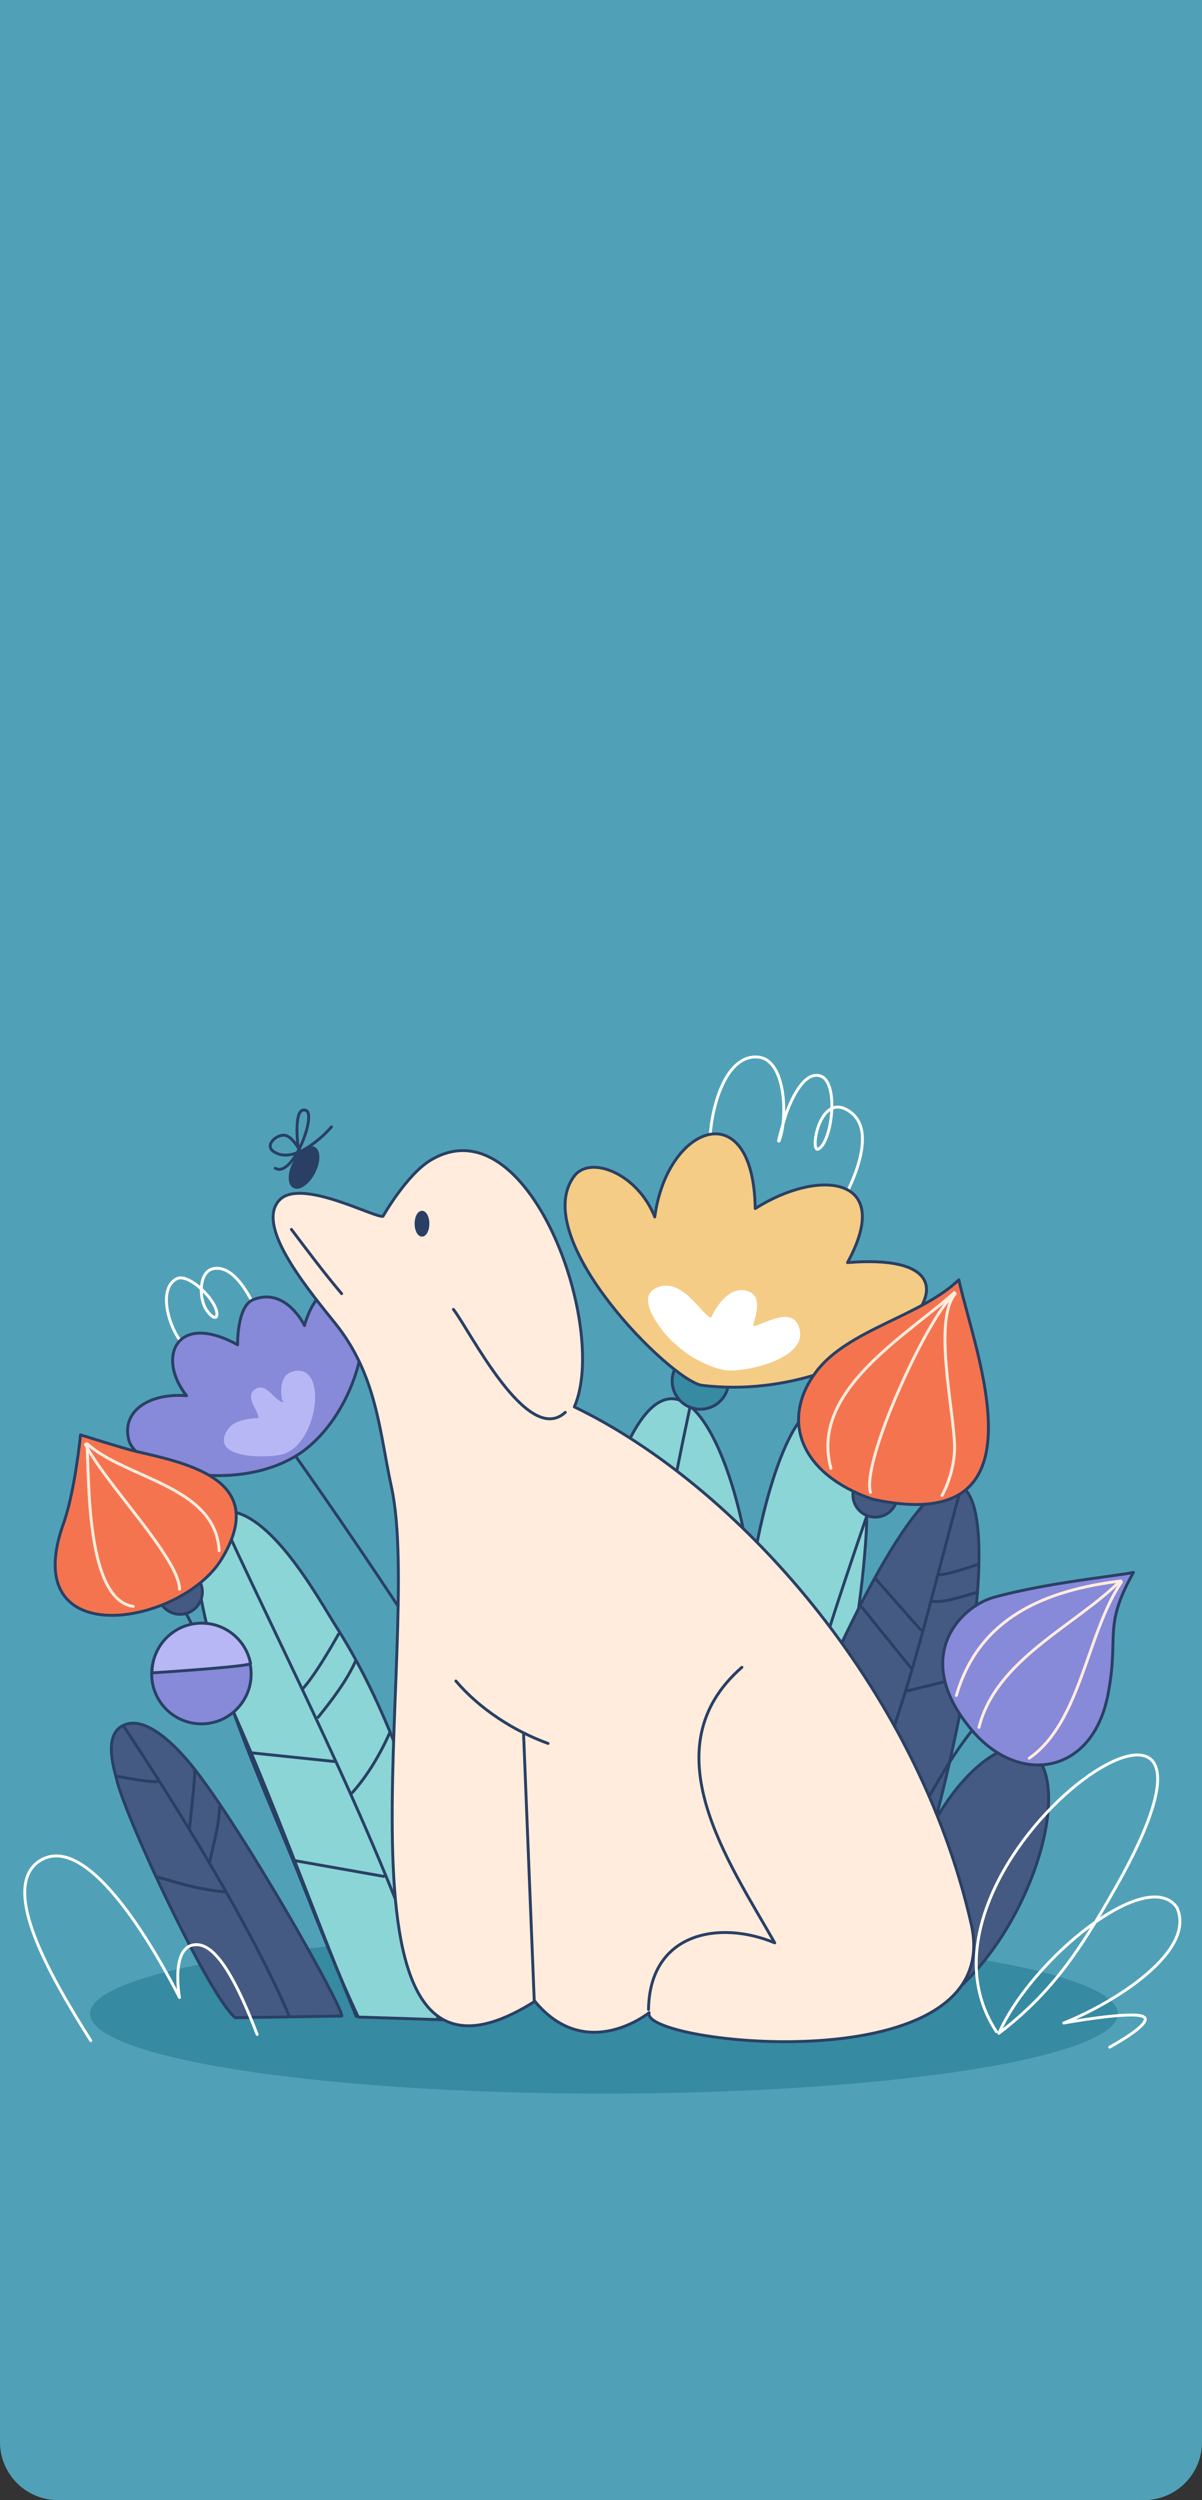 <svg width="414" height="861" viewBox="0 0 414 861" fill="none" xmlns="http://www.w3.org/2000/svg">
<rect x="0" y="0" width="414" height="861" fill="#333333" stroke="none"/>
<g clip-path="url(#clip0_5304_23232)">
<path d="M0 0H414V841C414 852.046 405.046 861 394 861H20C8.954 861 0 852.046 0 841V0Z" fill="#50A1B7"/>
<ellipse cx="208" cy="693.5" rx="177" ry="27.5" fill="#368AA1"/>
<path d="M209.491 536.3C206.957 527.505 208.755 516.06 211.753 507.747C235.578 441.686 258.183 518.823 258.473 546.737C258.53 552.165 258.453 557.6 258.481 563.029C258.494 565.563 260.657 571.855 258.439 570.63C255.88 569.215 258.33 547.505 258.529 545.381C259.602 533.975 268.659 484.61 284.105 483.099C299.963 481.549 298.833 520.635 298.318 528.556C295.732 568.305 285.745 617.689 260.15 649.377" fill="#8BD5D6"/>
<path d="M209.491 536.3C206.957 527.505 208.755 516.06 211.753 507.747C235.578 441.686 258.183 518.823 258.473 546.737C258.53 552.165 258.453 557.6 258.481 563.029C258.494 565.563 260.657 571.855 258.439 570.63C255.88 569.215 258.33 547.505 258.529 545.381C259.602 533.975 268.659 484.61 284.105 483.099C299.963 481.549 298.833 520.635 298.318 528.556C295.732 568.305 285.745 617.689 260.15 649.377" stroke="#294064" stroke-miterlimit="10" stroke-linecap="round" stroke-linejoin="round"/>
<path d="M81.043 694.854C72.386 688.103 43.188 626.216 40.088 612.467C39.391 609.377 34.938 596.16 43.755 593.713C51.977 591.431 62.617 603.758 66.351 608.427C83.328 629.651 117.553 690.034 117.732 694.292L81.043 694.854Z" fill="#455A82" stroke="#294064" stroke-miterlimit="10" stroke-linecap="round" stroke-linejoin="round"/>
<path d="M123.406 694.636C116.761 680.627 109.679 662.606 104.716 650.093C93.293 621.288 80.092 593.432 72.193 563.337C70.159 555.586 61.945 524.013 75.005 520.725C91.4 516.597 109.669 550.6 115.93 560.423C134.923 590.226 144.645 624.254 155.257 657.663C158.841 668.947 166.547 684.057 167.05 696.039L123.406 694.636Z" fill="#8BD5D6" stroke="#294064" stroke-miterlimit="10" stroke-linecap="round" stroke-linejoin="round"/>
<path d="M281.156 585.007C338.094 455.306 351.441 514.379 322.134 627.036C330.827 610.907 346.975 596.623 355.495 603.408C375.058 618.987 341.275 701.632 297.51 697.624" fill="#455A82"/>
<path d="M281.156 585.007C338.094 455.306 351.441 514.379 322.134 627.036C330.827 610.907 346.975 596.623 355.495 603.408C375.058 618.987 341.275 701.632 297.51 697.624" stroke="#294064" stroke-miterlimit="10" stroke-linecap="round" stroke-linejoin="round"/>
<path d="M104.305 581.541C109.294 576.031 116.623 562.707 116.623 562.707" stroke="#294064" stroke-miterlimit="10" stroke-linecap="round" stroke-linejoin="round"/>
<path d="M109.586 591.376C114.226 585.643 119.549 578.661 122.544 571.848" stroke="#294064" stroke-miterlimit="10" stroke-linecap="round" stroke-linejoin="round"/>
<path d="M120.945 617.791C126.565 611.638 130.979 604.064 134.383 596.406" stroke="#294064" stroke-miterlimit="10" stroke-linecap="round" stroke-linejoin="round"/>
<path d="M115.084 606.621L86.07 603.587" stroke="#294064" stroke-miterlimit="10" stroke-linecap="round" stroke-linejoin="round"/>
<path d="M132.159 646.196L101.375 640.739" stroke="#294064" stroke-miterlimit="10" stroke-linecap="round" stroke-linejoin="round"/>
<path d="M67.044 609.651C67.044 613.903 66.37 618.421 66.017 622.665C65.915 623.883 65.191 630.206 65.296 629.785" stroke="#294064" stroke-miterlimit="10" stroke-linecap="round" stroke-linejoin="round"/>
<path d="M75.605 622.094C75.605 628.411 73.418 635.314 72.18 641.502" stroke="#294064" stroke-miterlimit="10" stroke-linecap="round" stroke-linejoin="round"/>
<path d="M77.386 651.542C72.095 651.024 67.463 650.12 62.321 648.703C60.077 648.085 54.098 646.389 54.098 646.389" stroke="#294064" stroke-miterlimit="10" stroke-linecap="round" stroke-linejoin="round"/>
<path d="M54.193 613.57C51.458 613.903 39.753 611.569 40.316 611.696" stroke="#294064" stroke-miterlimit="10" stroke-linecap="round" stroke-linejoin="round"/>
<path d="M323.492 542.355C327.99 541.985 336.923 538.688 336.923 538.688" stroke="#294064" stroke-miterlimit="10" stroke-linecap="round" stroke-linejoin="round"/>
<path d="M320.836 551.4C324.935 552.163 332.148 549.589 336.237 548.415" stroke="#294064" stroke-miterlimit="10" stroke-linecap="round" stroke-linejoin="round"/>
<path d="M312.258 582.372L325.043 579.231" stroke="#294064" stroke-miterlimit="10" stroke-linecap="round" stroke-linejoin="round"/>
<path d="M317.044 561.233L301.559 543.694" stroke="#294064" stroke-miterlimit="10" stroke-linecap="round" stroke-linejoin="round"/>
<path d="M313.866 574.554L296.961 553.623" stroke="#294064" stroke-miterlimit="10" stroke-linecap="round" stroke-linejoin="round"/>
<path d="M42.523 594.412C42.523 594.412 81.783 652.503 99.434 693.892" stroke="#294064" stroke-miterlimit="10" stroke-linecap="round" stroke-linejoin="round"/>
<path d="M77.644 525.846C102.012 578.497 133.33 638.851 150.825 694.812" stroke="#294064" stroke-miterlimit="10" stroke-linecap="round" stroke-linejoin="round"/>
<path d="M330.606 513.799C321.902 545.283 314.825 577.357 303.203 607.884" stroke="#294064" stroke-miterlimit="10" stroke-linecap="round" stroke-linejoin="round"/>
<path d="M305.715 501.23C305.715 501.23 291.706 541.484 285.656 560.824" stroke="#294064" stroke-miterlimit="10" stroke-linecap="round" stroke-linejoin="round"/>
<path d="M241.175 468.471C241.175 468.471 233.379 503.442 231.113 517.658" stroke="#294064" stroke-miterlimit="10" stroke-linecap="round" stroke-linejoin="round"/>
<path d="M96.414 493.885C114.978 519.855 132.758 546.21 150.211 573.16" stroke="#294064" stroke-miterlimit="10" stroke-linecap="round" stroke-linejoin="round"/>
<path d="M56.043 541.058C83.437 588.199 101.859 644.042 122.694 694.428" stroke="#294064" stroke-miterlimit="10" stroke-linecap="round" stroke-linejoin="round"/>
<path d="M312.227 631.238C321.893 616.737 328.198 601.852 340.896 589.153" stroke="#294064" stroke-miterlimit="10" stroke-linecap="round" stroke-linejoin="round"/>
<path d="M245.378 400.119C242.439 393.694 246.711 362.492 261.266 364.057C270.737 365.075 271.251 385.049 268.524 392.376C268.445 392.589 268.423 393.011 268.199 392.975C267.916 392.93 270.542 384.21 270.647 383.907C271.934 380.188 276.476 368.674 282.518 370.527C289.054 372.531 286.665 393.096 281.893 395.706C278.664 397.472 282.343 374.457 293.304 383.287C303.723 391.68 289.637 415.849 284.555 422.83" stroke="white" stroke-miterlimit="10" stroke-linecap="round" stroke-linejoin="round"/>
<path d="M64.434 464.044C59.18 460.64 53.394 443.989 60.965 440.339C65.283 438.257 75.749 448.9 74.635 453.211C74.349 454.314 72.552 453.525 70.798 450.587C68.561 446.84 68.459 437.982 73.422 436.921C82.706 434.937 89.694 454.031 91.406 459.372" stroke="white" stroke-miterlimit="10" stroke-linecap="round" stroke-linejoin="round"/>
<path d="M231.504 475.583C231.504 470.208 235.861 465.85 241.236 465.85C246.61 465.85 250.968 470.208 250.968 475.583C250.968 480.959 246.61 485.316 241.236 485.316C235.861 485.316 231.504 480.959 231.504 475.583Z" fill="#368AA1" stroke="#294064" stroke-miterlimit="10" stroke-linejoin="round"/>
<path d="M293.762 514.788C293.762 510.545 297.201 507.105 301.444 507.105C305.686 507.105 309.126 510.545 309.126 514.788C309.126 519.032 305.686 522.471 301.444 522.471C297.201 522.471 293.762 519.032 293.762 514.788Z" fill="#455A82" stroke="#294064" stroke-miterlimit="10" stroke-linejoin="round"/>
<path d="M54.34 548.253C54.34 544.01 57.779 540.57 62.022 540.57C66.264 540.57 69.704 544.01 69.704 548.253C69.704 552.497 66.264 555.937 62.022 555.937C57.779 555.937 54.34 552.497 54.34 548.253Z" fill="#455A82" stroke="#294064" stroke-miterlimit="10" stroke-linejoin="round"/>
<path d="M118.771 445.442C108.894 439.832 104.884 456.5 104.884 456.5C104.884 456.5 98.45 442.994 87.135 447.611C81.582 449.876 81.828 463.128 81.828 463.128C60.786 451.51 53.777 467.441 64.251 480.65C50.956 479.649 41.811 486.25 44.361 495.892C47.222 506.71 80.067 514.074 101.277 501.795C122.025 489.783 132.288 453.12 118.771 445.442Z" fill="#8789D9" stroke="#294064" stroke-miterlimit="10" stroke-linecap="round" stroke-linejoin="round"/>
<path d="M27.738 494.136C27.738 494.136 25.802 513.687 21.86 524.69C5.749 569.661 62.335 559.888 76.309 536.944C93.104 509.367 64.243 503.909 46.156 499.661C42.667 498.841 27.738 494.136 27.738 494.136Z" fill="#F57450" stroke="#294064" stroke-miterlimit="10" stroke-linecap="round" stroke-linejoin="round"/>
<path d="M197.721 405.095C203.195 397.69 219.524 403.996 225.519 419.101C229.747 387.113 259.513 376.363 260.116 416.199C282.165 402.231 308.229 404.969 291.902 434.818C352.814 429.834 300.529 484.194 241.857 477.096C231.442 475.836 181.883 426.52 197.721 405.095Z" fill="#F4CC85" stroke="#294064" stroke-miterlimit="10" stroke-linecap="round" stroke-linejoin="round"/>
<path d="M300.424 516.277C275.179 507.471 268.891 488.75 281.041 472.485C291.962 457.866 317.23 453.313 330.24 440.737C335.933 466.579 361.628 529.714 300.424 516.277Z" fill="#F57450" stroke="#294064" stroke-miterlimit="10" stroke-linecap="round" stroke-linejoin="round"/>
<path d="M342.417 550.051C330.513 553.316 313.571 570.986 334.856 595.986C351.168 615.146 376.246 611.052 381.576 583.775C385.631 563.028 379.697 560.624 390.371 541.52C384.716 542.749 360.874 544.988 342.417 550.051Z" fill="#8789D9" stroke="#294064" stroke-miterlimit="10" stroke-linecap="round" stroke-linejoin="round"/>
<path d="M52.242 576.536C52.242 567.076 59.91 559.408 69.368 559.408C78.827 559.408 86.494 567.076 86.494 576.536C86.494 585.996 78.827 593.665 69.368 593.665C59.91 593.665 52.242 585.996 52.242 576.536Z" fill="#8789D9" stroke="#294064" stroke-miterlimit="10" stroke-linecap="round" stroke-linejoin="round"/>
<path d="M52.352 576.113C52.352 566.653 60.019 558.984 69.478 558.984C77.826 558.984 84.779 564.958 86.296 572.865C86.498 573.917 52.352 576.113 52.352 576.113Z" fill="#B6B7F4" stroke="#294064" stroke-miterlimit="10" stroke-linecap="round" stroke-linejoin="round"/>
<path d="M197.817 484.514C209.833 457 181.82 379.103 148.15 399.657C139.988 404.641 131.904 418.874 131.904 418.874C129.104 419.506 103.617 405.603 96.284 413.252C88.245 421.638 103.753 441.284 115.26 455.489C129.881 473.536 130.68 493.111 134.836 512.152C146.378 565.03 107.998 737.5 184.218 689.216C201.931 710.655 223.58 693.129 223.58 693.129C219.998 704 347.082 718 334.511 662.604C315.924 580.697 253.485 511.27 197.817 484.514Z" fill="#FFECDD" stroke="#294064" stroke-miterlimit="10" stroke-linecap="round" stroke-linejoin="round"/>
<path d="M94.791 402.317C100.838 405.853 109.091 383.846 105.409 382.407C100.882 380.639 102.619 394.613 102.619 394.613L102.924 395.649C102.924 395.649 100.675 391.511 98.29 391.009C95.415 390.405 90.902 394.352 94.273 396.598C100.874 400.997 110.675 392.156 114.168 388.064" stroke="#294064" stroke-miterlimit="10" stroke-linecap="round" stroke-linejoin="round"/>
<path d="M101.397 400.325C103.295 396.669 106.324 394.478 108.161 395.432C109.999 396.387 109.95 400.124 108.052 403.78C106.154 407.437 103.126 409.627 101.288 408.673C99.451 407.719 99.499 403.981 101.397 400.325Z" fill="#294064" stroke="#294064" stroke-miterlimit="10" stroke-linejoin="round"/>
<path d="M143.301 421.418C143.301 419.238 144.216 417.471 145.345 417.471C146.475 417.471 147.39 419.238 147.39 421.418C147.39 423.598 146.475 425.365 145.345 425.365C144.216 425.365 143.301 423.598 143.301 421.418Z" fill="#294064" stroke="#294064" stroke-miterlimit="10" stroke-linejoin="round"/>
<path d="M100.375 423.39C106.016 430.846 111.616 438.37 117.665 445.507" stroke="#294064" stroke-miterlimit="10" stroke-linecap="round" stroke-linejoin="round"/>
<path d="M194.704 486.386C181.611 498.422 161.802 458.098 156.176 450.943" stroke="#294064" stroke-miterlimit="10" stroke-linecap="round" stroke-linejoin="round"/>
<path d="M184.016 689.253L180.344 597.475" stroke="#294064" stroke-miterlimit="10" stroke-linecap="round" stroke-linejoin="round"/>
<path d="M157.016 578.896C165.087 588.459 177.061 596.184 188.754 600.405" stroke="#294064" stroke-miterlimit="10" stroke-linecap="round" stroke-linejoin="round"/>
<path d="M255.527 574.188C223.615 602.08 250.885 640.993 266.841 669.086C247.697 661.116 223.74 665.574 223.367 692.04" stroke="#294064" stroke-miterlimit="10" stroke-linecap="round" stroke-linejoin="round"/>
<path d="M382.21 705C382.21 705 397.764 696.577 393.807 694.5C389.85 692.422 366.383 696.69 366.383 696.69C384.653 689.366 412.072 671.7 405.358 656.918C395.242 642.358 355.327 674.565 344.027 700.251C362.722 685.915 372.219 671.165 384.109 650.267C442.503 547.634 304.51 640.956 343.191 699.662" stroke="white" stroke-miterlimit="10" stroke-linecap="round" stroke-linejoin="round"/>
<path d="M31.263 702.755C18.057 681.769 -0.725 650.009 13.767 640.77C31.067 630.046 55.452 675.43 61.823 687.899C61.823 687.899 58.404 669.218 68.024 669.716C74.771 670.065 81.53 682.366 88.571 700.617" stroke="white" stroke-miterlimit="10" stroke-linecap="round" stroke-linejoin="round"/>
<path d="M329.406 583.884C337.168 556.945 360.197 547.608 386.066 544.456" stroke="#FFECDD" stroke-miterlimit="10" stroke-linecap="round" stroke-linejoin="round"/>
<path d="M337.191 594.868C343.044 571.453 370.444 559.803 385.694 544.551" stroke="#FFECDD" stroke-miterlimit="10" stroke-linecap="round" stroke-linejoin="round"/>
<path d="M386.23 544.833C374.214 562.729 372.264 593.143 354.5 605.491" stroke="#FFECDD" stroke-miterlimit="10" stroke-linecap="round" stroke-linejoin="round"/>
<path d="M286.202 505.681C278.78 478.93 312.142 460.109 328.707 445.153" stroke="#FFECDD" stroke-miterlimit="10" stroke-linecap="round" stroke-linejoin="round"/>
<path d="M299.791 513.939C296.734 502.92 319.278 454.199 328.16 446.18" stroke="#FFECDD" stroke-miterlimit="10" stroke-linecap="round" stroke-linejoin="round"/>
<path d="M329.026 445.545C321.417 454.36 328.363 485.05 328.769 497.459C329.082 507.053 324.441 515.04 324.441 515.04" stroke="#FFECDD" stroke-miterlimit="10" stroke-linecap="round" stroke-linejoin="round"/>
<path d="M45.905 553.212C29.892 550.919 30.723 511.01 29.977 497.484" stroke="#FFECDD" stroke-miterlimit="10" stroke-linecap="round" stroke-linejoin="round"/>
<path d="M29.453 497.423C35.934 510.505 61.828 536.782 61.826 547.281" stroke="#FFECDD" stroke-miterlimit="10" stroke-linecap="round" stroke-linejoin="round"/>
<path d="M29.945 497.181C43.551 509.365 74.255 511.715 75.485 534.009" stroke="#FFECDD" stroke-miterlimit="10" stroke-linecap="round" stroke-linejoin="round"/>
<path d="M97.472 500.802C92.788 502.2 71.358 502.742 78.547 492.112C81.174 488.227 88.959 488.446 88.971 488.38C89.378 486.101 83.651 480.744 88.239 478.204C92.021 476.111 94.612 482.74 97.609 482.845C97.924 482.856 97.185 482.341 97.13 482.031C96.546 478.752 96.507 473.615 100.62 472.401C113.243 468.677 109.755 497.136 97.472 500.802Z" fill="#B6B7F4"/>
<path d="M237.31 466.636C235.43 465.331 233.719 463.862 231.993 462.36C228.728 459.519 218.987 447.767 225.244 443.967C234.61 438.279 242.369 454.065 244.988 453.728C244.988 453.728 250.006 441.763 257.898 444.762C263.866 447.03 258.445 457.049 259.675 456.732C263.851 455.654 273.29 449.551 275.385 457.671C278.052 468.012 257.059 472.373 250.881 471.974C244.985 471.592 237.733 466.929 237.31 466.636Z" fill="white"/>
</g>
<defs>
<clipPath id="clip0_5304_23232">
<path d="M0 0H414V841C414 852.046 405.046 861 394 861H20C8.954 861 0 852.046 0 841V0Z" fill="white"/>
</clipPath>
</defs>
</svg>
